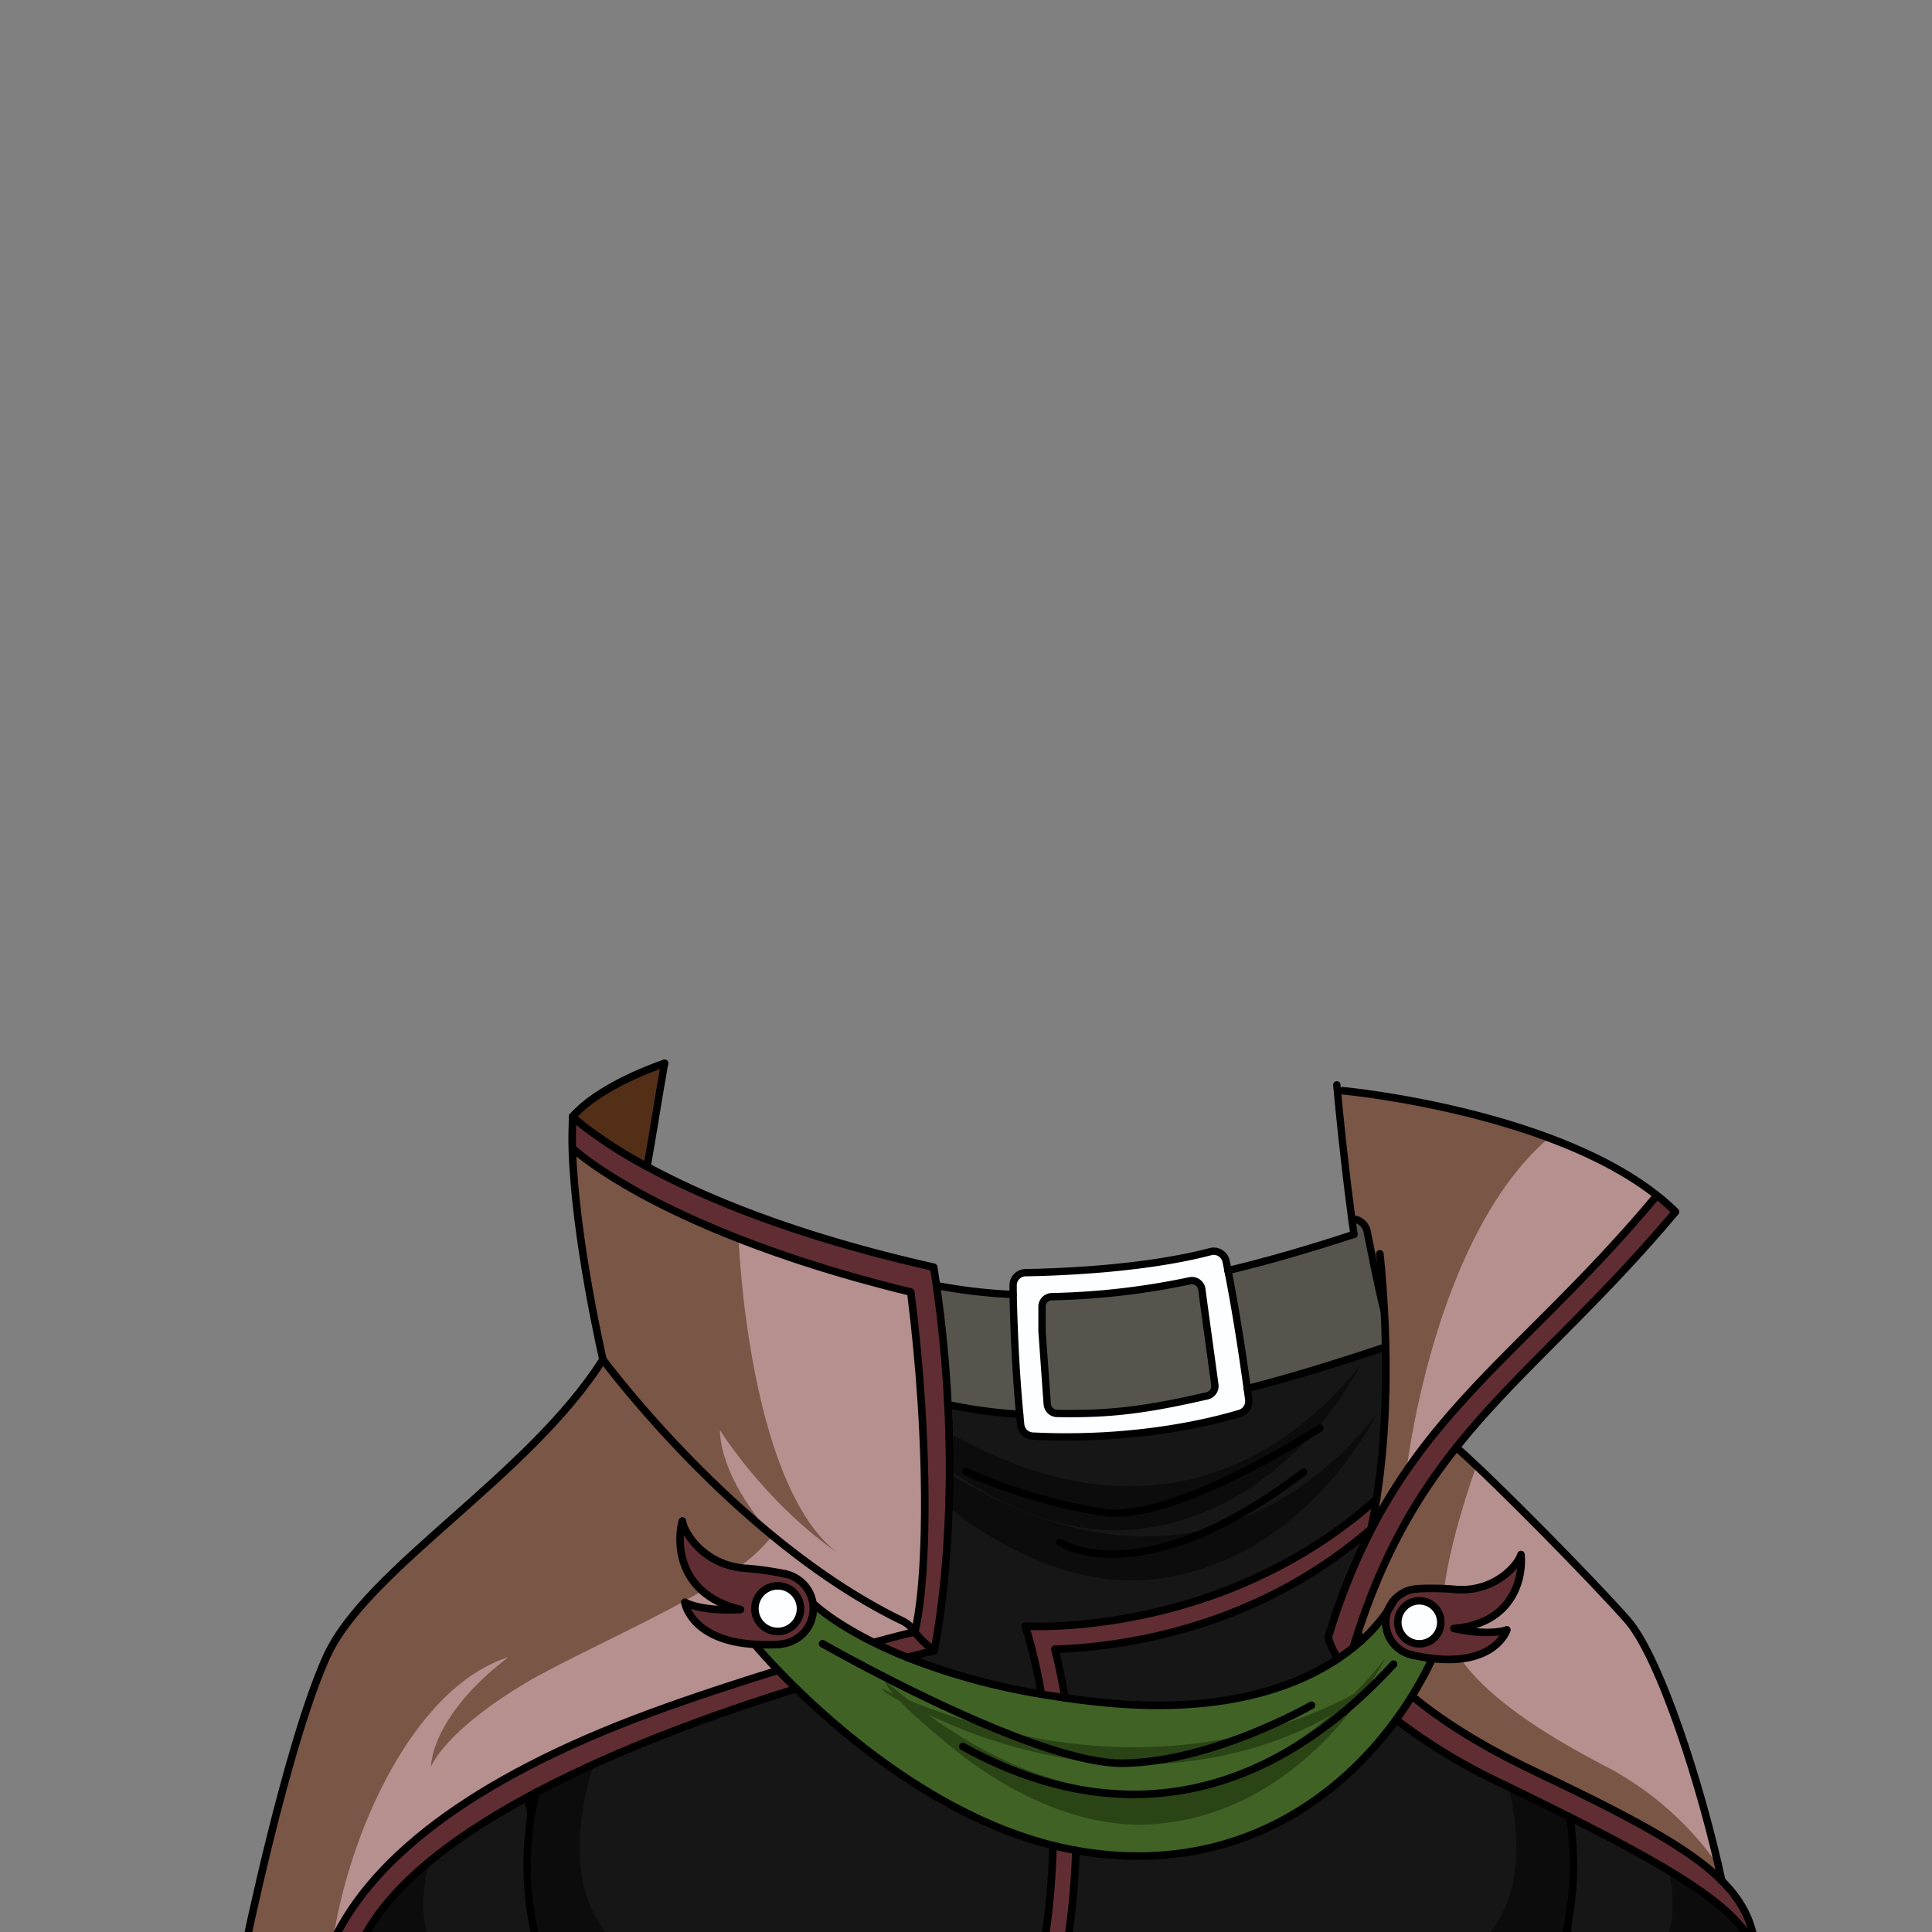 <svg id="outfit" xmlns="http://www.w3.org/2000/svg" viewBox="0 0 432 432">
  <rect x="0" y="0" width="432" height="432" fill="#808080" stroke="none"/>
  <defs>
    <style>.GUNDAN_JAPANESE_SEROW_OUTFIT_JAPANESE_SEROW_OUTFIT_27_cls-1{fill:#602e32;}.GUNDAN_JAPANESE_SEROW_OUTFIT_JAPANESE_SEROW_OUTFIT_27_cls-2{fill:#fdfeff;}.GUNDAN_JAPANESE_SEROW_OUTFIT_JAPANESE_SEROW_OUTFIT_27_cls-3{fill:#56544c;}.GUNDAN_JAPANESE_SEROW_OUTFIT_JAPANESE_SEROW_OUTFIT_27_cls-4{fill:#161616;}.GUNDAN_JAPANESE_SEROW_OUTFIT_JAPANESE_SEROW_OUTFIT_27_cls-5{fill:#0c0c0c;}.GUNDAN_JAPANESE_SEROW_OUTFIT_JAPANESE_SEROW_OUTFIT_27_cls-6,.GUNDAN_JAPANESE_SEROW_OUTFIT_JAPANESE_SEROW_OUTFIT_27_cls-8{fill:#542f17;}.GUNDAN_JAPANESE_SEROW_OUTFIT_JAPANESE_SEROW_OUTFIT_27_cls-7{fill:#b5908f;}.GUNDAN_JAPANESE_SEROW_OUTFIT_JAPANESE_SEROW_OUTFIT_27_cls-8{opacity:0.6;}.GUNDAN_JAPANESE_SEROW_OUTFIT_JAPANESE_SEROW_OUTFIT_27_cls-9{fill:#406325;}.GUNDAN_JAPANESE_SEROW_OUTFIT_JAPANESE_SEROW_OUTFIT_27_cls-10{fill:#2b4415;}.GUNDAN_JAPANESE_SEROW_OUTFIT_JAPANESE_SEROW_OUTFIT_27_cls-11,.GUNDAN_JAPANESE_SEROW_OUTFIT_JAPANESE_SEROW_OUTFIT_27_cls-12,.GUNDAN_JAPANESE_SEROW_OUTFIT_JAPANESE_SEROW_OUTFIT_27_cls-13{fill:none;stroke:#000;stroke-linecap:round;stroke-linejoin:round;}.GUNDAN_JAPANESE_SEROW_OUTFIT_JAPANESE_SEROW_OUTFIT_27_cls-11{stroke-width:1.69px;}.GUNDAN_JAPANESE_SEROW_OUTFIT_JAPANESE_SEROW_OUTFIT_27_cls-12{stroke-width:1.65px;}.GUNDAN_JAPANESE_SEROW_OUTFIT_JAPANESE_SEROW_OUTFIT_27_cls-13{stroke-width:1.64px;}</style>
  </defs>
  <path class="GUNDAN_JAPANESE_SEROW_OUTFIT_JAPANESE_SEROW_OUTFIT_27_cls-1" d="M179,359.69a5.1,5.1,0,1,0-5.1,5.1A5.09,5.09,0,0,0,179,359.69Zm-2.09-7.35a7.92,7.92,0,0,1,4.87,6.24,8.05,8.05,0,0,1,.08,1.11,8,8,0,0,1-7.43,7.94,44.46,44.46,0,0,1-5.63,0c-14.42-.85-15.66-9.42-15.66-9.42s3.45,2.13,12.46,1.63c-14.08-3.37-14.34-14.91-13-19.8.41,2.94,5.26,10.26,14.71,10.63a71.44,71.44,0,0,1,8.15,1.18h.07a7.42,7.42,0,0,1,1.22.36.42.42,0,0,1,.14.06Z" />
  <path class="GUNDAN_JAPANESE_SEROW_OUTFIT_JAPANESE_SEROW_OUTFIT_27_cls-2" d="M318.11,358a4.81,4.81,0,1,1-5.5,4A4.8,4.8,0,0,1,318.11,358Z" />
  <path class="GUNDAN_JAPANESE_SEROW_OUTFIT_JAPANESE_SEROW_OUTFIT_27_cls-3" d="M271.64,309.63a2.24,2.24,0,0,1-1.74,2.49l-.29.07c-12.86,2.91-20.84,4.1-33.21,3.86a2.25,2.25,0,0,1-1.55-.62,2.3,2.3,0,0,1-.69-1.53L233,297.7v-5.35a2.24,2.24,0,0,1,2.22-2.41,164.85,164.85,0,0,0,30.78-3.55,2.24,2.24,0,0,1,2.68,1.9l.51,3.81Z" />
  <path class="GUNDAN_JAPANESE_SEROW_OUTFIT_JAPANESE_SEROW_OUTFIT_27_cls-2" d="M173.9,354.6a5.1,5.1,0,1,1-5.1,5.09A5.09,5.09,0,0,1,173.9,354.6Z" />
  <path class="GUNDAN_JAPANESE_SEROW_OUTFIT_JAPANESE_SEROW_OUTFIT_27_cls-1" d="M317.07,355.24a63.74,63.74,0,0,1,7.77.1c8.86,1.05,14.46-5.06,15.27-7.74.51,4.75-1.43,15.46-15,16.53,8.31,1.79,11.85.31,11.85.31s-2.49,8-16.6,6.41a41.63,41.63,0,0,1-4.62-.8,7.5,7.5,0,0,1-5.75-8.49,7,7,0,0,1,.41-1.52,15.05,15.05,0,0,0,1.24-2.11h0a7.5,7.5,0,0,1,4-2.48h0a.35.35,0,0,1,.14,0,6,6,0,0,1,1.2-.16Zm-.46,12.24a4.81,4.81,0,1,0-4-5.5A4.8,4.8,0,0,0,316.61,367.48Z" />
  <path class="GUNDAN_JAPANESE_SEROW_OUTFIT_JAPANESE_SEROW_OUTFIT_27_cls-1" d="M240.56,413.75a163.61,163.61,0,0,1-2.17,22.36h-5.15a164.78,164.78,0,0,0,2.2-23.46Q238,413.29,240.56,413.75Z" />
  <path class="GUNDAN_JAPANESE_SEROW_OUTFIT_JAPANESE_SEROW_OUTFIT_27_cls-1" d="M208.88,369.14s-2.2.49-6,1.46h0c-2.81-1.13-5.3-2.26-7.5-3.35,3.84-1,7-1.85,9.17-2.34A25,25,0,0,0,208.88,369.14Z" />
  <path class="GUNDAN_JAPANESE_SEROW_OUTFIT_JAPANESE_SEROW_OUTFIT_27_cls-4" d="M309.8,311.34h0c0,1.63-.08,3.29-.16,5a160.81,160.81,0,0,1-1.82,18.87l-1.29,1.14c-34.85,30.11-77.26,27.27-77.26,27.27a118.17,118.17,0,0,1,3.58,15.22,147,147,0,0,1-30-8.22c3.82-1,6-1.46,6-1.46s2.66-12,3.31-32.05c.09-2.4.13-4.91.14-7.53,0-.3,0-.6,0-.91,0-2.66,0-5.43-.12-8.3q-.08-3.06-.24-6.27a113.3,113.3,0,0,0,16,2.17c.07.77.14,1.55.22,2.32a2.83,2.83,0,0,0,2.67,2.54c23.15,1.14,40.36-3.27,46.32-5.08a2.83,2.83,0,0,0,2-3.08c-.09-.69-.2-1.51-.33-2.45,8.08-2.06,16.33-4.54,24.86-7.31q3-1,6.08-2C309.86,304.38,309.87,307.79,309.8,311.34Z" />
  <path class="GUNDAN_JAPANESE_SEROW_OUTFIT_JAPANESE_SEROW_OUTFIT_27_cls-5" d="M307.82,316.25c-8.48,15.73-25.7,34.64-50.8,36.95-20.34,1.87-38.63-11.12-44.83-16.11.09-2.4.13-4.91.14-7.53C260.42,358.92,292.32,335.93,307.82,316.25Z" />
  <path class="GUNDAN_JAPANESE_SEROW_OUTFIT_JAPANESE_SEROW_OUTFIT_27_cls-5" d="M304.32,305.05c-8.48,15.73-25.7,34.64-50.8,36.95-17.24,1.59-33-7.5-41.18-13.35,0-2.66,0-5.43-.12-8.3C258.43,346.64,289.2,324.27,304.32,305.05Z" />
  <path class="GUNDAN_JAPANESE_SEROW_OUTFIT_JAPANESE_SEROW_OUTFIT_27_cls-6" d="M148.59,237.75c-.73,4.22-1.42,8.28-2,11.77-.64,4-1.29,7.79-1.92,11.33a105,105,0,0,1-13.26-8.37,34.68,34.68,0,0,1-3.38-2.82C133.37,243.56,144.2,239.29,148.59,237.75Z" />
  <path class="GUNDAN_JAPANESE_SEROW_OUTFIT_JAPANESE_SEROW_OUTFIT_27_cls-3" d="M309.5,293.05c.13,2.46.23,5.2.29,8.14-10.7,3.58-21,6.77-30.94,9.31-.82-6-2.36-16.55-4.31-26.36,9.12-2.18,18.5-4.93,28.21-8.11q-.25-1.77-.48-3.48a3.49,3.49,0,0,1,3.43,2.83C306.68,280.34,308.68,290.35,309.5,293.05Z" />
  <path class="GUNDAN_JAPANESE_SEROW_OUTFIT_JAPANESE_SEROW_OUTFIT_27_cls-7" d="M370.45,267.31l-.37.46c-21.94,26.19-41,39.92-55.57,61.07h0A121.08,121.08,0,0,0,306.63,342l-.1-.05q.75-3.3,1.29-6.74a172.37,172.37,0,0,0,2-23.84h0c.07-3.55.06-7,0-10.15-.06-2.94-.16-5.68-.29-8.14-.82-2.7-2.82-12.71-3.8-17.67a3.49,3.49,0,0,0-3.43-2.83c-1.76-13.12-2.88-24.76-3.23-28.62l1.08-.05s23.82,2.2,46.21,10.56C355.09,257.71,363.63,261.92,370.45,267.31Z" />
  <path class="GUNDAN_JAPANESE_SEROW_OUTFIT_JAPANESE_SEROW_OUTFIT_27_cls-8" d="M346.33,254.44c-25.85,22.11-31.83,74.39-31.83,74.39h0A121.08,121.08,0,0,0,306.63,342l-.1-.05q.75-3.3,1.29-6.74a172.37,172.37,0,0,0,2-23.84h0c.07-3.55.06-7,0-10.15-.06-2.94-.16-5.68-.29-8.14-.82-2.7-2.82-12.71-3.8-17.67a3.49,3.49,0,0,0-3.43-2.83c-1.76-13.12-2.88-24.76-3.23-28.62l1.08-.05S323.94,246.08,346.33,254.44Z" />
  <path class="GUNDAN_JAPANESE_SEROW_OUTFIT_JAPANESE_SEROW_OUTFIT_27_cls-1" d="M307.82,335.19q-.54,3.44-1.29,6.74c-26.85,23.2-57.68,26.4-70.64,26.85.67,2.69,1.49,6.38,2.26,10.87q-2.73-.37-5.3-.83a118.17,118.17,0,0,0-3.58-15.22s42.41,2.84,77.26-27.27Z" />
  <path class="GUNDAN_JAPANESE_SEROW_OUTFIT_JAPANESE_SEROW_OUTFIT_27_cls-3" d="M226.54,289.45c.13,5.83.48,16.14,1.45,26.8a113.3,113.3,0,0,1-16-2.17c-.41-8.22-1.21-17.16-2.57-26.67A119,119,0,0,0,226.54,289.45Z" />
  <path class="GUNDAN_JAPANESE_SEROW_OUTFIT_JAPANESE_SEROW_OUTFIT_27_cls-4" d="M235.44,412.65a164.78,164.78,0,0,1-2.2,23.46H120.44c-.49-1.84-1-4.24-1.52-7.05v0a69.62,69.62,0,0,1-.16-23.1c.17-.95.35-1.9.57-2.86q.26-1.15.57-2.31l.28-.15c4.11-2.16,8.36-4.22,12.67-6.17a393.19,393.19,0,0,1,45.21-16.87C189.59,388.83,210.78,406.5,235.44,412.65Z" />
  <path class="GUNDAN_JAPANESE_SEROW_OUTFIT_JAPANESE_SEROW_OUTFIT_27_cls-4" d="M306.53,341.93l.1.05A140.29,140.29,0,0,0,297,366.15a16.55,16.55,0,0,0,2.2,4.72c-9.84,6.58-26.63,12.63-54.07,9.66-2.41-.26-4.73-.55-7-.88-.77-4.49-1.59-8.18-2.26-10.87C248.85,368.33,279.68,365.13,306.53,341.93Z" />
  <path class="GUNDAN_JAPANESE_SEROW_OUTFIT_JAPANESE_SEROW_OUTFIT_27_cls-4" d="M120.44,436.11H80c3-7.09,8.6-13.69,15.92-19.76a137,137,0,0,1,21.81-14.41,16.56,16.56,0,0,1,1,3.49h0c0,.16,0,.33.07.5a69.62,69.62,0,0,0,.16,23.1v0C119.39,431.87,120,434.27,120.44,436.11Z" />
  <path class="GUNDAN_JAPANESE_SEROW_OUTFIT_JAPANESE_SEROW_OUTFIT_27_cls-5" d="M97.15,436.11H80c3-7.09,8.6-13.69,15.92-19.76C94.27,423,93.79,430.41,97.15,436.11Z" />
  <path class="GUNDAN_JAPANESE_SEROW_OUTFIT_JAPANESE_SEROW_OUTFIT_27_cls-5" d="M139.61,436.11h-20c-1.4-5.54-3.94-18.44-1-30.67h0c.19-.79.41-1.57.64-2.35s.54-1.65.85-2.46c4.11-2.16,8.36-4.22,12.67-6.17C129.35,405.35,125.59,425.23,139.61,436.11Z" />
  <path class="GUNDAN_JAPANESE_SEROW_OUTFIT_JAPANESE_SEROW_OUTFIT_27_cls-1" d="M212,314.08c1.68,33.45-3.1,55.06-3.1,55.06a25,25,0,0,1-4.36-4.23h0c2.08-8.29,3-27.39,1.47-51.19-.5-7.83-1.28-16.17-2.37-24.8q-6.54-1.59-12.53-3.29c-33.2-9.4-54-21-63.12-28.85-.07-2.5,0-4.89.08-7.11a34.68,34.68,0,0,0,3.38,2.82,105,105,0,0,0,13.26,8.37c12.51,6.79,32.95,15.47,64.11,22.5.21,1.37.42,2.72.61,4.06C210.77,296.92,211.57,305.86,212,314.08Z" />
  <path class="GUNDAN_JAPANESE_SEROW_OUTFIT_JAPANESE_SEROW_OUTFIT_27_cls-7" d="M385,420.59c-6.26-6.31-16.73-12.23-32.52-20L349.25,399c-2.05-1-4.18-2-6.39-3.08-12.61-6-21.24-11.8-27.12-16.68a83,83,0,0,0,4.58-8.39,28.39,28.39,0,0,0,6.28.08c8.61-1,10.32-6.49,10.32-6.49s-3.54,1.48-11.85-.31c13.61-1.07,15.55-11.78,15-16.53-.81,2.68-6.41,8.79-15.27,7.74-.7,0-1.36-.08-2-.1a56.21,56.21,0,0,0-5.8,0H317a6,6,0,0,0-1.2.16.35.35,0,0,0-.14,0h0a7.5,7.5,0,0,0-4,2.48h0a7.2,7.2,0,0,0-1.24,2.11,36.12,36.12,0,0,1-5.88,6.72,11.34,11.34,0,0,1-.83-1.76c5.82-17.81,13.23-30.37,22-41.38,1.25,1.09,2.75,2.47,4.45,4.07,10.34,9.75,27.57,27.44,33.82,34.54,6.89,7.83,15.66,34.39,20.38,55C384.56,418.41,384.81,419.51,385,420.59Z" />
  <path class="GUNDAN_JAPANESE_SEROW_OUTFIT_JAPANESE_SEROW_OUTFIT_27_cls-8" d="M315.82,355.4a.35.35,0,0,0-.14,0h0a7.5,7.5,0,0,0-4,2.48h0a7.2,7.2,0,0,0-1.24,2.11,36.12,36.12,0,0,1-5.88,6.72,11.34,11.34,0,0,1-.83-1.76c5.82-17.81,13.23-30.37,22-41.38,1.25,1.09,2.75,2.47,4.45,4.07h0s-5.79,15.82-7.23,27.54a56.21,56.21,0,0,0-5.8,0H317A6,6,0,0,0,315.82,355.4Z" />
  <path class="GUNDAN_JAPANESE_SEROW_OUTFIT_JAPANESE_SEROW_OUTFIT_27_cls-8" d="M385,420.59c-6.26-6.31-16.73-12.23-32.52-20L349.25,399c-2.05-1-4.18-2-6.39-3.08-12.61-6-21.24-11.8-27.12-16.68a83,83,0,0,0,4.58-8.39,28.39,28.39,0,0,0,6.28.08c5.15,7.25,15,15,32.54,24.08a70.57,70.57,0,0,1,25.16,22.27C384.56,418.41,384.81,419.51,385,420.59Z" />
  <path class="GUNDAN_JAPANESE_SEROW_OUTFIT_JAPANESE_SEROW_OUTFIT_27_cls-7" d="M204.52,364.9c-.14-.17-.26-.34-.39-.51a6,6,0,0,0-2.26-1.91,149.1,149.1,0,0,1-29.12-19.09h0A249.1,249.1,0,0,1,134.82,304s-6.28-27.06-6.85-47.22c6.46,5.57,18.77,13,37.18,20.2,7.6,3,16.24,5.9,25.94,8.65q6,1.69,12.53,3.29c1.09,8.63,1.87,17,2.37,24.8C207.53,337.51,206.6,356.61,204.52,364.9Z" />
  <path class="GUNDAN_JAPANESE_SEROW_OUTFIT_JAPANESE_SEROW_OUTFIT_27_cls-4" d="M351,406.29a69.76,69.76,0,0,1-.39,23.7c-.34,1.94-.72,3.66-1.09,5.11l-.26,1H238.39a163.61,163.61,0,0,0,2.17-22.36l.6.11c32.63,5.58,56.74-9.73,71-29.33a130.32,130.32,0,0,0,23.54,14.25C341.26,401.46,346.33,404,351,406.29Z" />
  <path class="GUNDAN_JAPANESE_SEROW_OUTFIT_JAPANESE_SEROW_OUTFIT_27_cls-4" d="M392.54,436.11h-42a59.26,59.26,0,0,1,0-6.12h0a69.76,69.76,0,0,0,.39-23.7C376.82,419.29,389.28,427.44,392.54,436.11Z" />
  <path class="GUNDAN_JAPANESE_SEROW_OUTFIT_JAPANESE_SEROW_OUTFIT_27_cls-5" d="M371.52,436.11h21c-3-7.09-12.46-13.69-19.78-19.76C374.4,423,374.88,430.41,371.52,436.11Z" />
  <path class="GUNDAN_JAPANESE_SEROW_OUTFIT_JAPANESE_SEROW_OUTFIT_27_cls-5" d="M329.06,436.11h20c1.4-5.54,3.94-18.44,1-30.67h0c-.19-.79-.41-1.57-.64-2.35s-.54-1.65-.85-2.46c-4.11-2.16-8.36-4.22-12.67-6.17C339.32,405.35,343.08,425.23,329.06,436.11Z" />
  <path class="GUNDAN_JAPANESE_SEROW_OUTFIT_JAPANESE_SEROW_OUTFIT_27_cls-2" d="M279.18,313a2.83,2.83,0,0,1-2,3.08c-6,1.81-23.17,6.22-46.32,5.08a2.83,2.83,0,0,1-2.67-2.54c-.08-.77-.15-1.55-.22-2.32-1-10.66-1.32-21-1.45-26.8,0-.74,0-1.41,0-2a2.82,2.82,0,0,1,2.79-2.88c7.14-.11,26.43-.78,41.33-4.7a2.83,2.83,0,0,1,3.5,2.17c.14.69.29,1.39.42,2.1,1.95,9.81,3.49,20.4,4.31,26.36C279,311.44,279.09,312.26,279.18,313Zm-9.28-.83a2.24,2.24,0,0,0,1.74-2.49l-2.4-17.53-.51-3.81a2.24,2.24,0,0,0-2.68-1.9,164.85,164.85,0,0,1-30.78,3.55,2.24,2.24,0,0,0-2.22,2.41v5.35l1.12,16.2a2.3,2.3,0,0,0,.69,1.53,2.25,2.25,0,0,0,1.55.62c12.37.24,20.35-.95,33.21-3.86Z" />
  <path class="GUNDAN_JAPANESE_SEROW_OUTFIT_JAPANESE_SEROW_OUTFIT_27_cls-9" d="M174,373.48c-3.36-3.5-5.2-5.74-5.2-5.74v-.07a44.46,44.46,0,0,0,5.63,0,8,8,0,0,0,7.43-7.94,8.05,8.05,0,0,0-.08-1.11h.08s4.06,4,13.48,8.68h0c2.2,1.09,4.69,2.22,7.5,3.35h0a147,147,0,0,0,30,8.22q2.57.45,5.3.83c2.25.33,4.57.62,7,.88,27.44,3,44.23-3.08,54.07-9.66,1.24-.83,2.37-1.67,3.39-2.49.68-.55,1.3-1.09,1.89-1.62a36.12,36.12,0,0,0,5.88-6.72,7,7,0,0,0-.41,1.52,7.5,7.5,0,0,0,5.75,8.49,41.63,41.63,0,0,0,4.62.8,83,83,0,0,1-4.58,8.39c-1.1,1.79-2.29,3.56-3.55,5.29-14.29,19.6-38.4,34.91-71,29.33l-.6-.11q-2.58-.45-5.12-1.1c-24.66-6.15-45.85-23.82-57.38-35.07C176.53,376.09,175.17,374.71,174,373.48Z" />
  <path class="GUNDAN_JAPANESE_SEROW_OUTFIT_JAPANESE_SEROW_OUTFIT_27_cls-10" d="M309.72,370.87c-8.48,15.73-25.7,34.64-50.8,36.95-20.34,1.87-38.63-11.12-44.83-16.11-4.47-3.53-16.15-13.25-16.14-15.87C253.84,424.07,294.22,390.55,309.72,370.87Z" />
  <path class="GUNDAN_JAPANESE_SEROW_OUTFIT_JAPANESE_SEROW_OUTFIT_27_cls-10" d="M309.05,375c-8.48,8.28-25.7,18.24-50.8,19.46-20.34,1-38.63-5.86-44.83-8.49-4.46-1.86-16.14-7-16.13-8.35C253.17,403,293.55,385.36,309.05,375Z" />
  <path class="GUNDAN_JAPANESE_SEROW_OUTFIT_JAPANESE_SEROW_OUTFIT_27_cls-1" d="M385,420.59c4.65,4.66,7,9.54,7.5,15.52-3.26-8.67-15.72-16.82-41.58-29.82-4.63-2.34-9.7-4.83-15.23-7.51a130.32,130.32,0,0,1-23.54-14.25c1.26-1.73,2.45-3.5,3.55-5.29,5.88,4.88,14.51,10.64,27.12,16.68,2.21,1.06,4.34,2.08,6.39,3.08l3.27,1.59C368.31,408.36,378.78,414.28,385,420.59Z" />
  <path class="GUNDAN_JAPANESE_SEROW_OUTFIT_JAPANESE_SEROW_OUTFIT_27_cls-1" d="M370.45,267.31A50.57,50.57,0,0,1,374.6,271c-19,22.69-35.57,35.88-49,52.66-8.77,11-16.18,23.57-22,41.38-.36,1.11-.72,2.23-1.06,3.38-1,.82-2.15,1.66-3.39,2.49a16.55,16.55,0,0,1-2.2-4.72A140.29,140.29,0,0,1,306.63,342c15.19-29.47,37.3-43,63.45-74.21Z" />
  <path class="GUNDAN_JAPANESE_SEROW_OUTFIT_JAPANESE_SEROW_OUTFIT_27_cls-1" d="M178.06,377.58c-17.34,5.37-39.24,13.2-58.16,23.19l-2.18,1.17c-17.57,9.57-32.25,21-37.73,34.17H73.61c8.27-19.8,31.47-38.25,72.11-53.18,9-3.29,19-6.58,28.28-9.45C175.17,374.71,176.53,376.09,178.06,377.58Z" />
  <path class="GUNDAN_JAPANESE_SEROW_OUTFIT_JAPANESE_SEROW_OUTFIT_27_cls-7" d="M204.52,364.9h0c-2.17.49-5.33,1.3-9.17,2.34h0c-9.42-4.69-13.48-8.68-13.48-8.68h-.08a7.92,7.92,0,0,0-4.87-6.24l0,0a.42.42,0,0,0-.14-.06,7.42,7.42,0,0,0-1.22-.36h-.07a71.44,71.44,0,0,0-8.15-1.18,16.58,16.58,0,0,1-2.18-.22c-8-1.3-12.15-7.71-12.53-10.41-1,3.59-1.09,10.75,4.47,15.64a19.54,19.54,0,0,0,8.55,4.16c-8.76.49-12.26-1.51-12.45-1.62,0,.26,1.46,8.57,15.65,9.41v.07s1.84,2.24,5.2,5.74c-9.32,2.87-19.32,6.16-28.28,9.45-39.42,14.48-62.43,32.27-71.32,51.4-.28.59-.54,1.18-.79,1.78H54.67S64.14,390,73.05,370.37s45.09-40.12,61.77-66.38a249.1,249.1,0,0,0,37.93,39.39h0a149.1,149.1,0,0,0,29.12,19.09,6,6,0,0,1,2.26,1.91C204.26,364.56,204.38,364.73,204.52,364.9Z" />
  <path class="GUNDAN_JAPANESE_SEROW_OUTFIT_JAPANESE_SEROW_OUTFIT_27_cls-8" d="M161,319.81s-.63,9.8,11.74,23.57h0a37.34,37.34,0,0,1-7.64,7.1c-8-1.3-12.15-7.71-12.53-10.41-1,3.59-1.09,10.75,4.47,15.64q-2,1.15-4,2.29c-10.77,5.93-23.55,11.67-34,17.43C99.48,386.78,96.39,395,96.39,395s-.26-11,17.26-24.44c-21.05,6.71-35.63,39-39.25,63.73-.28.59-.54,1.18-.79,1.78H54.67S64.14,390,73.05,370.37s45.09-40.12,61.77-66.38c0,0-6.28-27.06-6.85-47.22,6.46,5.57,18.77,13,37.18,20.2,0,0,2.07,54.94,22.14,70.27C170.93,335.81,161,319.81,161,319.81Z" />
  <path class="GUNDAN_JAPANESE_SEROW_OUTFIT_JAPANESE_SEROW_OUTFIT_27_cls-11" d="M70.52,436.11H54.67S64.14,390,73.05,370.37s45.09-40.12,61.77-66.38c0,0-6.28-27.06-6.85-47.22-.07-2.5,0-4.89.08-7.11,5.32-6.1,16.15-10.37,20.54-11.91" />
  <path class="GUNDAN_JAPANESE_SEROW_OUTFIT_JAPANESE_SEROW_OUTFIT_27_cls-11" d="M302.59,368.38c.34-1.15.7-2.27,1.06-3.38,5.82-17.81,13.23-30.37,22-41.38,13.38-16.78,29.94-30,49-52.66a50.57,50.57,0,0,0-4.15-3.65c-24.23-19.17-70.33-23.43-70.33-23.43" />
  <path class="GUNDAN_JAPANESE_SEROW_OUTFIT_JAPANESE_SEROW_OUTFIT_27_cls-11" d="M174,373.48c-9.32,2.87-19.32,6.16-28.28,9.45-40.64,14.93-63.84,33.38-72.11,53.18H70.52" />
  <path class="GUNDAN_JAPANESE_SEROW_OUTFIT_JAPANESE_SEROW_OUTFIT_27_cls-11" d="M204.52,364.91c-2.17.49-5.33,1.3-9.17,2.34" />
  <path class="GUNDAN_JAPANESE_SEROW_OUTFIT_JAPANESE_SEROW_OUTFIT_27_cls-11" d="M128,256.77c9.13,7.87,29.92,19.45,63.12,28.85q6,1.69,12.53,3.29c1.09,8.63,1.87,17,2.37,24.8,1.54,23.8.61,42.9-1.47,51.19" />
  <path class="GUNDAN_JAPANESE_SEROW_OUTFIT_JAPANESE_SEROW_OUTFIT_27_cls-11" d="M178.06,377.58c-17.34,5.37-39.24,13.2-58.16,23.19l-2.18,1.17c-17.57,9.57-32.25,21-37.73,34.17" />
  <path class="GUNDAN_JAPANESE_SEROW_OUTFIT_JAPANESE_SEROW_OUTFIT_27_cls-11" d="M202.86,370.6c3.82-1,6-1.46,6-1.46s4.78-21.61,3.1-55.06c-.41-8.22-1.21-17.16-2.57-26.67-.19-1.34-.4-2.69-.61-4.06-31.16-7-51.6-15.71-64.11-22.5a105,105,0,0,1-13.26-8.37,34.68,34.68,0,0,1-3.38-2.82" />
  <path class="GUNDAN_JAPANESE_SEROW_OUTFIT_JAPANESE_SEROW_OUTFIT_27_cls-11" d="M134.82,304s30,40.65,67.05,58.49a6,6,0,0,1,2.26,1.91c.13.17.25.34.39.51h0a25,25,0,0,0,4.36,4.23" />
  <path class="GUNDAN_JAPANESE_SEROW_OUTFIT_JAPANESE_SEROW_OUTFIT_27_cls-11" d="M299.2,370.87a16.55,16.55,0,0,1-2.2-4.72A140.29,140.29,0,0,1,306.63,342c15.19-29.47,37.3-43,63.45-74.21" />
  <path class="GUNDAN_JAPANESE_SEROW_OUTFIT_JAPANESE_SEROW_OUTFIT_27_cls-11" d="M312.19,384.53a130.32,130.32,0,0,0,23.54,14.25c5.53,2.68,10.6,5.17,15.23,7.51,25.86,13,38.32,21.15,41.58,29.82-.5-6-2.85-10.86-7.5-15.52-6.26-6.31-16.73-12.23-32.52-20L349.25,399c-2.05-1-4.18-2-6.39-3.08-12.61-6-21.24-11.8-27.12-16.68" />
  <path class="GUNDAN_JAPANESE_SEROW_OUTFIT_JAPANESE_SEROW_OUTFIT_27_cls-11" d="M304.48,366.76a11.34,11.34,0,0,1-.83-1.76" />
  <path class="GUNDAN_JAPANESE_SEROW_OUTFIT_JAPANESE_SEROW_OUTFIT_27_cls-11" d="M385,420.59c-4.5-21-13.86-50.11-21.12-58.36s-29.41-30.86-38.27-38.61" />
  <path class="GUNDAN_JAPANESE_SEROW_OUTFIT_JAPANESE_SEROW_OUTFIT_27_cls-11" d="M179,359.69a5.1,5.1,0,1,1-5.1-5.09A5.1,5.1,0,0,1,179,359.69Z" />
  <path class="GUNDAN_JAPANESE_SEROW_OUTFIT_JAPANESE_SEROW_OUTFIT_27_cls-11" d="M174.43,367.63a8,8,0,0,0,7.43-7.94,8.05,8.05,0,0,0-.08-1.11,7.92,7.92,0,0,0-4.87-6.24l0,0a.42.42,0,0,0-.14-.06,7.42,7.42,0,0,0-1.22-.36" />
  <path class="GUNDAN_JAPANESE_SEROW_OUTFIT_JAPANESE_SEROW_OUTFIT_27_cls-11" d="M175.51,351.9h-.07a71.44,71.44,0,0,0-8.15-1.18c-9.45-.37-14.3-7.69-14.71-10.63-1.32,4.89-1.06,16.43,13,19.8-9,.5-12.46-1.63-12.46-1.63s1.24,8.57,15.66,9.42a44.46,44.46,0,0,0,5.63,0" />
  <path class="GUNDAN_JAPANESE_SEROW_OUTFIT_JAPANESE_SEROW_OUTFIT_27_cls-11" d="M312.61,362a4.81,4.81,0,1,0,5.5-4A4.81,4.81,0,0,0,312.61,362Z" />
  <path class="GUNDAN_JAPANESE_SEROW_OUTFIT_JAPANESE_SEROW_OUTFIT_27_cls-11" d="M311.61,357.92a7.5,7.5,0,0,1,4-2.48h0a.35.35,0,0,1,.14,0,6,6,0,0,1,1.2-.16" />
  <path class="GUNDAN_JAPANESE_SEROW_OUTFIT_JAPANESE_SEROW_OUTFIT_27_cls-11" d="M315.7,370.05a7.5,7.5,0,0,1-5.75-8.49,7,7,0,0,1,.41-1.52,7.2,7.2,0,0,1,1.24-2.11" />
  <path class="GUNDAN_JAPANESE_SEROW_OUTFIT_JAPANESE_SEROW_OUTFIT_27_cls-11" d="M317,355.24h.05a63.74,63.74,0,0,1,7.77.1c8.86,1.05,14.46-5.06,15.27-7.74.51,4.75-1.43,15.46-15,16.53,8.31,1.79,11.85.31,11.85.31s-2.49,8-16.6,6.41a41.63,41.63,0,0,1-4.62-.8" />
  <path class="GUNDAN_JAPANESE_SEROW_OUTFIT_JAPANESE_SEROW_OUTFIT_27_cls-11" d="M181.86,358.57s4.06,4,13.48,8.68h0c2.2,1.09,4.69,2.22,7.5,3.35h0a147,147,0,0,0,30,8.22q2.57.45,5.3.83c2.25.33,4.57.62,7,.88,27.44,3,44.23-3.08,54.07-9.66,1.24-.83,2.37-1.67,3.39-2.49.68-.55,1.3-1.09,1.89-1.62a36.12,36.12,0,0,0,5.88-6.72,15.05,15.05,0,0,0,1.24-2.11h0" />
  <path class="GUNDAN_JAPANESE_SEROW_OUTFIT_JAPANESE_SEROW_OUTFIT_27_cls-11" d="M168.8,367.74s1.84,2.24,5.2,5.74c1.17,1.23,2.53,2.61,4.06,4.1,11.53,11.25,32.72,28.92,57.38,35.07q2.53.64,5.12,1.1l.6.11c32.63,5.58,56.74-9.73,71-29.33,1.26-1.73,2.45-3.5,3.55-5.29a83,83,0,0,0,4.58-8.39" />
  <path class="GUNDAN_JAPANESE_SEROW_OUTFIT_JAPANESE_SEROW_OUTFIT_27_cls-11" d="M183.92,367.54s1.27.72,3.48,1.94c1.67.91,3.88,2.11,6.49,3.48,14.94,7.85,42.92,21.46,57.18,21.3,20-.22,42.17-12.95,42.17-12.95" />
  <path class="GUNDAN_JAPANESE_SEROW_OUTFIT_JAPANESE_SEROW_OUTFIT_27_cls-11" d="M215.29,390.52c19.93,11.12,57.88,23.39,96.32-18.41" />
  <path class="GUNDAN_JAPANESE_SEROW_OUTFIT_JAPANESE_SEROW_OUTFIT_27_cls-11" d="M307.82,335.19l-1.29,1.14c-34.85,30.11-77.26,27.27-77.26,27.27a118.17,118.17,0,0,1,3.58,15.22" />
  <path class="GUNDAN_JAPANESE_SEROW_OUTFIT_JAPANESE_SEROW_OUTFIT_27_cls-11" d="M235.44,412.65a164.78,164.78,0,0,1-2.2,23.46" />
  <path class="GUNDAN_JAPANESE_SEROW_OUTFIT_JAPANESE_SEROW_OUTFIT_27_cls-11" d="M240.56,413.75a163.61,163.61,0,0,1-2.17,22.36" />
  <path class="GUNDAN_JAPANESE_SEROW_OUTFIT_JAPANESE_SEROW_OUTFIT_27_cls-11" d="M238.15,379.65c-.77-4.49-1.59-8.18-2.26-10.87" />
  <path class="GUNDAN_JAPANESE_SEROW_OUTFIT_JAPANESE_SEROW_OUTFIT_27_cls-11" d="M309.8,311.35a172.37,172.37,0,0,1-2,23.84q-.54,3.44-1.29,6.74c-26.85,23.2-57.68,26.4-70.64,26.85" />
  <path class="GUNDAN_JAPANESE_SEROW_OUTFIT_JAPANESE_SEROW_OUTFIT_27_cls-11" d="M308.54,280.37s.57,5,1,12.68c.13,2.46.23,5.2.29,8.14.07,3.19.08,6.6,0,10.15" />
  <path class="GUNDAN_JAPANESE_SEROW_OUTFIT_JAPANESE_SEROW_OUTFIT_27_cls-12" d="M120.44,436.11c-.49-1.84-1-4.24-1.52-7.05v0a69.62,69.62,0,0,1-.16-23.1c.3-1.71.67-3.44,1.14-5.17" />
  <path class="GUNDAN_JAPANESE_SEROW_OUTFIT_JAPANESE_SEROW_OUTFIT_27_cls-12" d="M118.76,405.94a16.14,16.14,0,0,0-1-4" />
  <path class="GUNDAN_JAPANESE_SEROW_OUTFIT_JAPANESE_SEROW_OUTFIT_27_cls-12" d="M351,406.29a69.76,69.76,0,0,1-.39,23.7c-.34,1.94-.72,3.66-1.09,5.11l-.26,1" />
  <path class="GUNDAN_JAPANESE_SEROW_OUTFIT_JAPANESE_SEROW_OUTFIT_27_cls-12" d="M350.58,430a59.26,59.26,0,0,0,0,6.12" />
  <path class="GUNDAN_JAPANESE_SEROW_OUTFIT_JAPANESE_SEROW_OUTFIT_27_cls-13" d="M144.69,260.85c.63-3.54,1.28-7.37,1.92-11.33.56-3.49,1.25-7.55,2-11.77" />
  <path class="GUNDAN_JAPANESE_SEROW_OUTFIT_JAPANESE_SEROW_OUTFIT_27_cls-13" d="M298.92,242.57s0,.48.12,1.36c.35,3.86,1.47,15.5,3.23,28.62q.23,1.71.48,3.48" />
  <path class="GUNDAN_JAPANESE_SEROW_OUTFIT_JAPANESE_SEROW_OUTFIT_27_cls-13" d="M309.72,311.15l0,.05.06.14h0" />
  <path class="GUNDAN_JAPANESE_SEROW_OUTFIT_JAPANESE_SEROW_OUTFIT_27_cls-13" d="M302.75,276c-9.71,3.18-19.09,5.93-28.21,8.11" />
  <path class="GUNDAN_JAPANESE_SEROW_OUTFIT_JAPANESE_SEROW_OUTFIT_27_cls-13" d="M226.54,289.45a119,119,0,0,1-17.13-2" />
  <path class="GUNDAN_JAPANESE_SEROW_OUTFIT_JAPANESE_SEROW_OUTFIT_27_cls-13" d="M309.79,301.19c-10.7,3.58-21,6.77-30.94,9.31" />
  <path class="GUNDAN_JAPANESE_SEROW_OUTFIT_JAPANESE_SEROW_OUTFIT_27_cls-13" d="M228,316.25a113.3,113.3,0,0,1-16-2.17" />
  <path class="GUNDAN_JAPANESE_SEROW_OUTFIT_JAPANESE_SEROW_OUTFIT_27_cls-13" d="M302.27,272.55a3.49,3.49,0,0,1,3.43,2.83c1,5,3,15,3.8,17.67v0" />
  <path class="GUNDAN_JAPANESE_SEROW_OUTFIT_JAPANESE_SEROW_OUTFIT_27_cls-13" d="M216,329.09a126.42,126.42,0,0,0,30.74,9.08c16.06,2.31,48.42-18.85,48.42-18.85" />
  <path class="GUNDAN_JAPANESE_SEROW_OUTFIT_JAPANESE_SEROW_OUTFIT_27_cls-13" d="M237,344.86s17.79,12.22,54.5-15.69" />
  <path class="GUNDAN_JAPANESE_SEROW_OUTFIT_JAPANESE_SEROW_OUTFIT_27_cls-13" d="M235.27,289.94a164.85,164.85,0,0,0,30.78-3.55,2.24,2.24,0,0,1,2.68,1.9l.51,3.81,2.4,17.53a2.24,2.24,0,0,1-1.74,2.49l-.29.07c-12.86,2.91-20.84,4.1-33.21,3.86a2.25,2.25,0,0,1-1.55-.62,2.3,2.3,0,0,1-.69-1.53L233,297.7v-5.35A2.24,2.24,0,0,1,235.27,289.94Z" />
  <path class="GUNDAN_JAPANESE_SEROW_OUTFIT_JAPANESE_SEROW_OUTFIT_27_cls-13" d="M226.54,289.45c0-.74,0-1.41,0-2a2.82,2.82,0,0,1,2.79-2.88c7.14-.11,26.43-.78,41.33-4.7a2.83,2.83,0,0,1,3.5,2.17c.14.69.29,1.39.42,2.1,1.95,9.81,3.49,20.4,4.31,26.36.13.94.24,1.76.33,2.45a2.83,2.83,0,0,1-2,3.08c-6,1.81-23.17,6.22-46.32,5.08a2.83,2.83,0,0,1-2.67-2.54c-.08-.77-.15-1.55-.22-2.32C227,305.59,226.67,295.28,226.54,289.45Z" />
</svg>